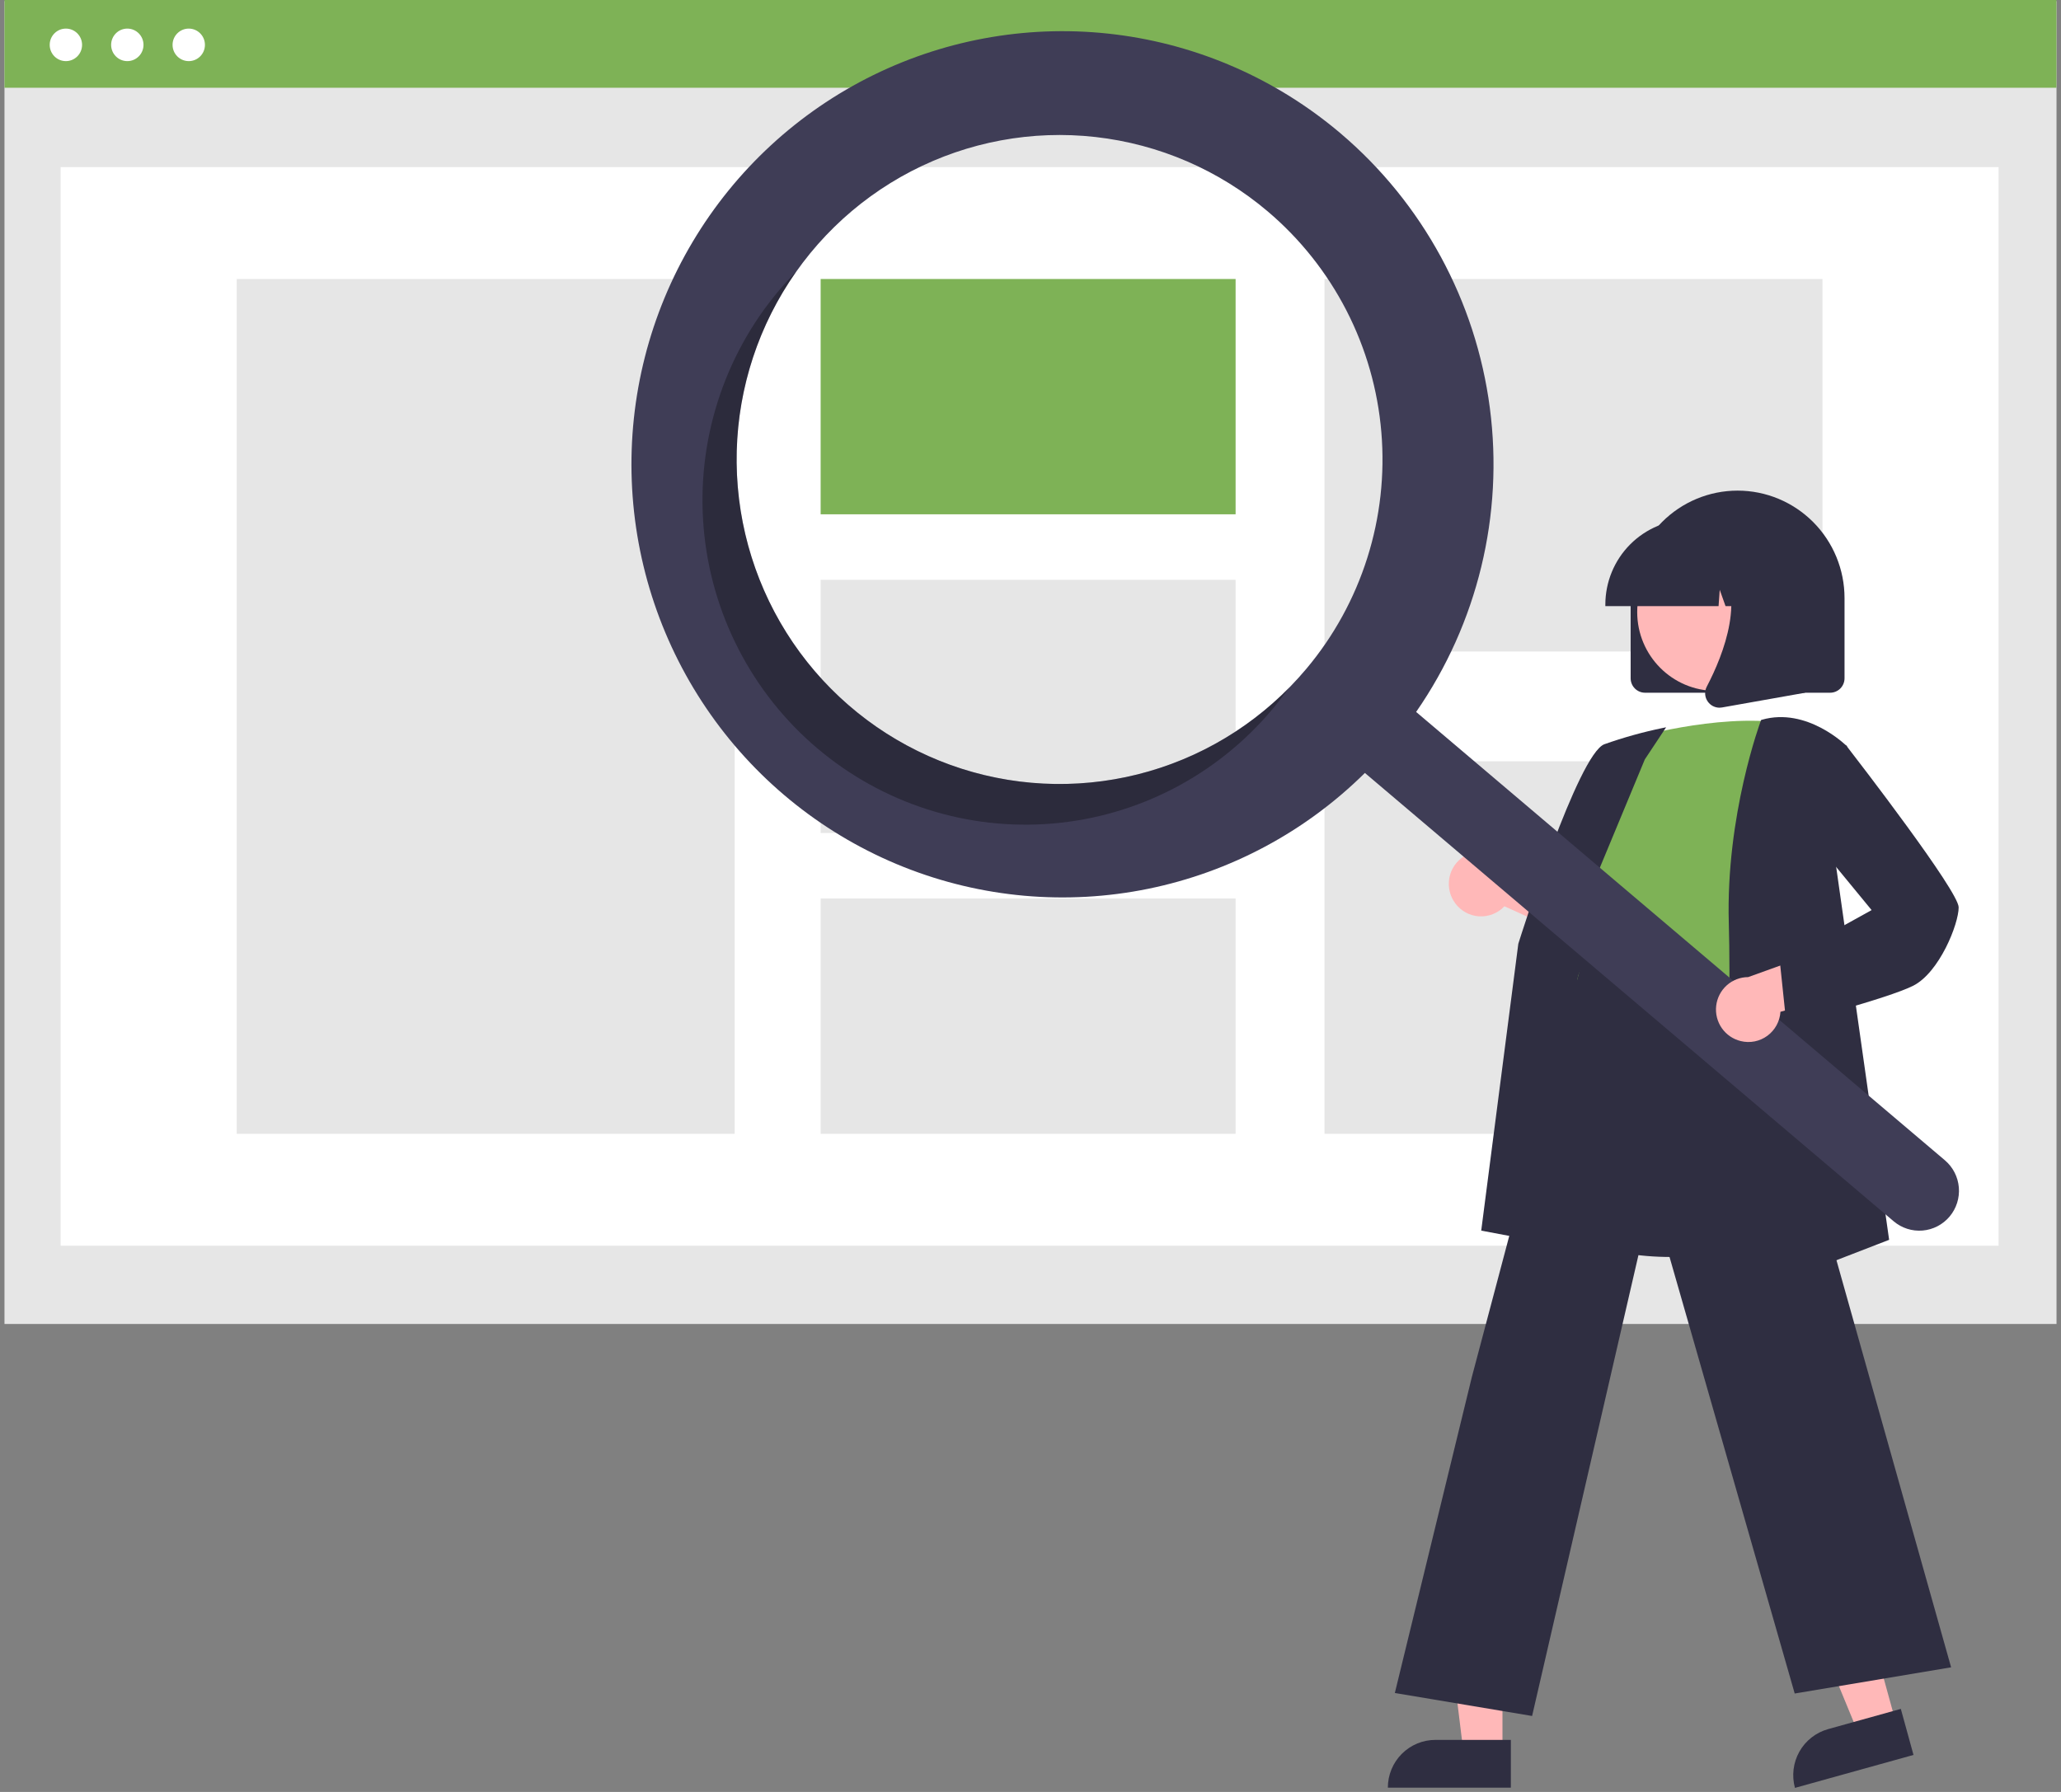 <svg width="230" height="200" viewBox="0 0 230 200" fill="none" xmlns="http://www.w3.org/2000/svg">
<rect x="0" y="0" width="230" height="200" fill="#808080" stroke="none"/>
<g clip-path="url(#clip0_598_751)">
<path d="M229.591 0.131H0.209V147.772H229.591V0.131Z" fill="#E6E6E6"/>
<path d="M223.032 18.649H6.768V139.038H223.032V18.649Z" fill="white"/>
<path d="M229.493 0H0.111V9.794H229.493V0Z" fill="#7EB256"/>
<path d="M7.353 6.822C8.35 6.822 9.159 6.01 9.159 5.007C9.159 4.005 8.35 3.192 7.353 3.192C6.355 3.192 5.547 4.005 5.547 5.007C5.547 6.01 6.355 6.822 7.353 6.822Z" fill="white"/>
<path d="M14.208 6.822C15.206 6.822 16.014 6.01 16.014 5.007C16.014 4.005 15.206 3.192 14.208 3.192C13.211 3.192 12.402 4.005 12.402 5.007C12.402 6.01 13.211 6.822 14.208 6.822Z" fill="white"/>
<path d="M21.064 6.822C22.062 6.822 22.87 6.01 22.87 5.007C22.87 4.005 22.062 3.192 21.064 3.192C20.067 3.192 19.258 4.005 19.258 5.007C19.258 6.01 20.067 6.822 21.064 6.822Z" fill="white"/>
<path d="M81.988 31.14H26.419V126.546H81.988V31.14Z" fill="#E6E6E6"/>
<path d="M137.889 31.14H91.581V57.402H137.889V31.14Z" fill="#7EB256"/>
<path d="M137.889 64.715H91.581V92.971H137.889V64.715Z" fill="#E6E6E6"/>
<path d="M137.889 100.284H91.581V126.546H137.889V100.284Z" fill="#E6E6E6"/>
<path d="M203.381 31.14H147.812V72.717H203.381V31.14Z" fill="#E6E6E6"/>
<path d="M203.381 84.969H147.812V126.546H203.381V84.969Z" fill="#E6E6E6"/>
<path d="M181.974 75.704V66.753C181.974 63.572 183.231 60.522 185.469 58.272C187.708 56.023 190.743 54.759 193.909 54.759C197.074 54.759 200.109 56.023 202.348 58.272C204.586 60.522 205.843 63.572 205.843 66.753V75.704C205.843 76.132 205.674 76.541 205.373 76.843C205.073 77.145 204.665 77.315 204.24 77.316H183.577C183.152 77.315 182.745 77.145 182.444 76.843C182.143 76.541 181.974 76.132 181.974 75.704Z" fill="#2F2E41"/>
<path d="M211.556 192.192L207.347 193.363L200.85 177.602L207.063 175.875L211.556 192.192Z" fill="#FFB8B8"/>
<path d="M204.007 192.99L212.125 190.732L213.54 195.87L200.31 199.549C200.125 198.875 200.073 198.17 200.158 197.475C200.243 196.78 200.464 196.109 200.807 195.5C201.15 194.891 201.61 194.356 202.159 193.926C202.708 193.495 203.336 193.177 204.007 192.99Z" fill="#2F2E41"/>
<path d="M167.67 195.446H163.302L161.224 178.515H167.67L167.67 195.446Z" fill="#FFB8B8"/>
<path d="M160.182 194.192H168.606V199.522H154.879C154.879 198.822 155.016 198.129 155.282 197.482C155.549 196.836 155.94 196.248 156.432 195.753C156.925 195.258 157.509 194.866 158.153 194.598C158.796 194.33 159.486 194.192 160.182 194.192Z" fill="#2F2E41"/>
<path d="M162.403 100.824C162.715 101.247 163.115 101.596 163.575 101.846C164.036 102.097 164.546 102.243 165.068 102.275C165.591 102.306 166.115 102.222 166.601 102.028C167.088 101.834 167.527 101.535 167.887 101.152L179.497 106.4L178.441 99.837L167.577 95.859C166.898 95.295 166.035 95.001 165.154 95.033C164.273 95.064 163.434 95.42 162.796 96.032C162.158 96.644 161.766 97.469 161.694 98.353C161.621 99.236 161.874 100.115 162.403 100.824H162.403Z" fill="#FFB8B8"/>
<path d="M186.527 140.294C182.879 140.294 179.103 139.748 175.929 138.123C174.244 137.278 172.75 136.093 171.542 134.641C170.334 133.189 169.437 131.502 168.907 129.686C167.253 124.423 169.339 119.253 171.355 114.253C172.605 111.154 173.785 108.228 174.091 105.343L174.198 104.319C174.675 99.719 175.087 95.746 177.368 94.256C178.55 93.484 180.14 93.44 182.228 94.121L201.838 100.524L201.117 137.935L200.998 137.976C200.895 138.01 193.982 140.294 186.527 140.294Z" fill="#2F2E41"/>
<path d="M181.885 82.474C181.885 82.474 191.504 79.61 198.985 80.684C198.985 80.684 194.71 104.315 196.135 112.192C197.56 120.069 171.375 115.235 176.719 107.716L178.501 98.765C178.501 98.765 174.938 95.185 178.144 90.888L181.885 82.474Z" fill="#7EB256"/>
<path d="M177.154 139.584L165.299 137.351L169.438 105.339C169.716 104.445 176.127 84.163 179.039 83.066C181.154 82.318 183.316 81.714 185.511 81.259L185.933 81.174L183.556 84.758L174.092 107.549L177.154 139.584Z" fill="#2F2E41"/>
<path d="M170.977 191.523L155.659 188.958L164.255 153.682L177.046 105.44L177.172 106.297C177.182 106.361 178.377 112.663 196.108 109.867L196.264 109.842L196.307 109.995L217.737 186.092L200.283 189.016L184.365 133.495L170.977 191.523Z" fill="#2F2E41"/>
<path d="M192.207 145.575L192.216 145.304C192.227 145.004 193.281 115.095 192.929 103.067C192.576 90.998 196.464 80.546 196.503 80.442L196.535 80.358L196.621 80.333C201.651 78.889 206.015 83.199 206.058 83.243L206.12 83.305L204.687 95.183L210.82 138.378L192.207 145.575Z" fill="#2F2E41"/>
<path d="M191.456 77.107C196.289 77.107 200.207 73.17 200.207 68.313C200.207 63.457 196.289 59.52 191.456 59.52C186.624 59.52 182.706 63.457 182.706 68.313C182.706 73.17 186.624 77.107 191.456 77.107Z" fill="#FFB8B8"/>
<path d="M179.151 67.469C179.153 64.954 180.149 62.542 181.919 60.763C183.689 58.985 186.088 57.984 188.591 57.981H190.373C192.876 57.984 195.276 58.985 197.045 60.763C198.815 62.542 199.811 64.954 199.814 67.469V67.648H196.049L194.765 64.035L194.508 67.648H192.563L191.915 65.825L191.786 67.648H179.151V67.469Z" fill="#2F2E41"/>
<path d="M190.595 78.322C190.419 78.082 190.313 77.796 190.291 77.498C190.269 77.2 190.331 76.901 190.47 76.637C192.357 73.028 195 66.361 191.492 62.249L191.24 61.954H201.425V77.321L192.173 78.961C192.079 78.978 191.984 78.986 191.889 78.987C191.636 78.986 191.388 78.926 191.163 78.811C190.938 78.695 190.743 78.528 190.595 78.322Z" fill="#2F2E41"/>
<path d="M149.591 14.875C142.464 8.832 133.743 5 124.489 3.847C115.235 2.693 105.847 4.268 97.468 8.379C89.088 12.49 82.078 18.961 77.291 27.003C72.504 35.045 70.145 44.312 70.503 53.676C70.861 63.041 73.919 72.099 79.306 79.749C84.692 87.398 92.175 93.309 100.844 96.763C109.513 100.216 118.993 101.063 128.132 99.2C137.27 97.337 145.673 92.845 152.318 86.27L211.321 136.305C212.219 137.068 213.381 137.441 214.553 137.343C215.724 137.244 216.809 136.682 217.568 135.78C218.327 134.877 218.698 133.709 218.6 132.532C218.502 131.354 217.942 130.264 217.044 129.502L217.038 129.496L158.035 79.46C164.889 69.574 167.823 57.471 166.261 45.524C164.699 33.577 158.754 22.647 149.591 14.875ZM145.787 74.642C141.19 80.117 135.082 84.099 128.233 86.085C121.385 88.07 114.104 87.97 107.312 85.798C100.52 83.625 94.522 79.477 90.076 73.878C85.63 68.279 82.936 61.481 82.334 54.343C81.732 47.205 83.25 40.048 86.696 33.777C90.141 27.506 95.36 22.403 101.691 19.113C108.022 15.823 115.182 14.493 122.266 15.293C129.349 16.092 136.037 18.985 141.485 23.604H141.485C145.102 26.672 148.082 30.425 150.256 34.65C152.43 38.875 153.754 43.489 154.153 48.228C154.553 52.967 154.02 57.739 152.584 62.271C151.149 66.804 148.839 71.007 145.787 74.642Z" fill="#3F3D56"/>
<path opacity="0.3" d="M95.003 78.966C88.089 73.103 83.623 64.841 82.49 55.821C81.357 46.801 83.64 37.683 88.887 30.277C88.198 30.974 87.532 31.704 86.889 32.468C83.837 36.103 81.527 40.307 80.092 44.839C78.656 49.371 78.123 54.143 78.522 58.882C78.922 63.622 80.246 68.236 82.42 72.46C84.594 76.685 87.574 80.439 91.191 83.506C94.808 86.573 98.991 88.894 103.501 90.337C108.01 91.78 112.759 92.316 117.474 91.914C122.19 91.513 126.781 90.182 130.985 87.997C135.189 85.812 138.923 82.817 141.975 79.182C142.617 78.418 143.221 77.635 143.788 76.834C137.407 83.278 128.848 87.074 119.81 87.469C110.772 87.864 101.917 84.829 95.003 78.966Z" fill="black"/>
<path d="M194.266 116.197C194.774 116.322 195.304 116.334 195.818 116.231C196.331 116.128 196.816 115.913 197.238 115.601C197.66 115.289 198.009 114.888 198.26 114.426C198.511 113.964 198.659 113.453 198.692 112.928L210.959 109.506L205.972 105.136L195.088 109.056C194.206 109.058 193.356 109.386 192.698 109.976C192.041 110.567 191.622 111.379 191.52 112.26C191.419 113.14 191.642 114.027 192.148 114.753C192.654 115.478 193.408 115.993 194.266 116.197Z" fill="#FFB8B8"/>
<path d="M199.364 114.386L198.618 107.259L208.865 101.577L202.184 93.45L203.274 84.32L205.989 83.15L206.073 83.26C207.353 84.914 218.58 99.472 218.58 101.272C218.58 103.12 216.432 108.548 213.494 110.025C210.659 111.449 200.016 114.217 199.564 114.334L199.364 114.386Z" fill="#2F2E41"/>
</g>
<defs>
<clipPath id="clip0_598_751">
<rect width="229" height="200" fill="white" transform="translate(0.5)"/>
</clipPath>
</defs>
</svg>
